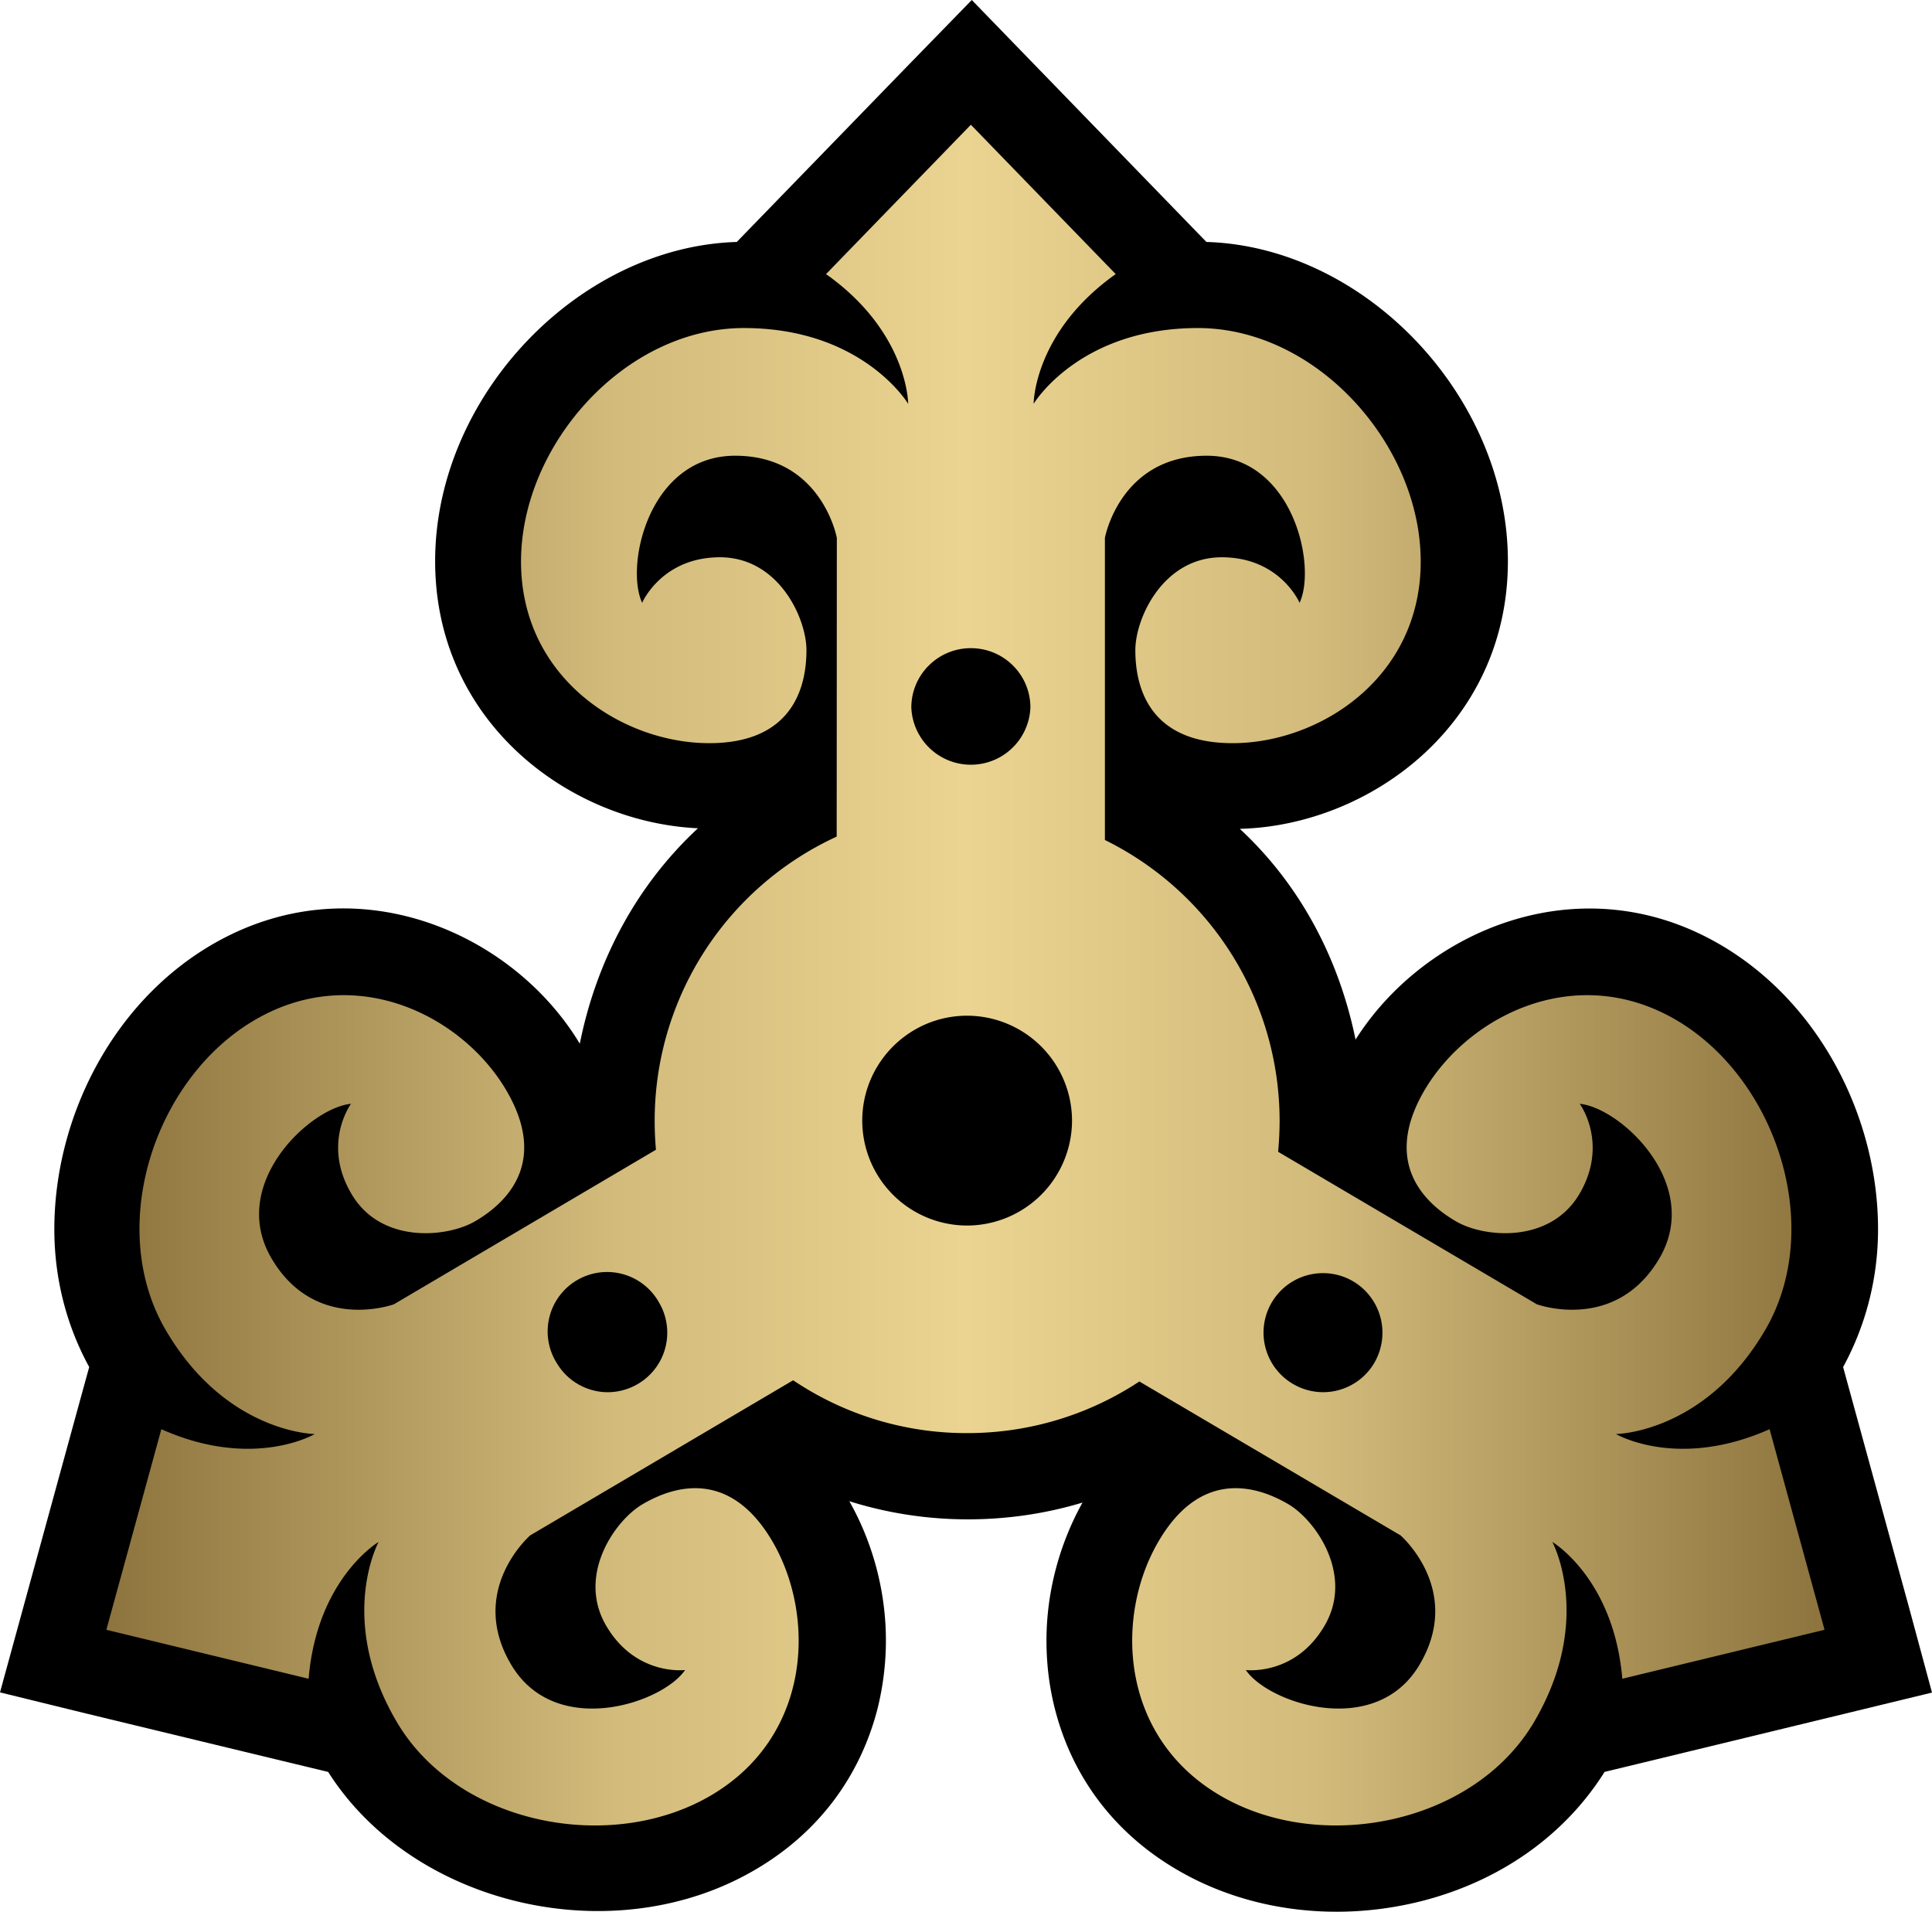 <svg xmlns="http://www.w3.org/2000/svg" width="600" height="593.676"><linearGradient id="a" x1="0" x2="1" y1="0" y2="0" gradientTransform="matrix(35.953 0 0 -35.953 465.026 258.908)" gradientUnits="userSpaceOnUse" spreadMethod="pad"><stop offset="0" style="stop-color:#8b723c"/><stop offset=".3" style="stop-color:#d2bb7b"/><stop offset=".5" style="stop-color:#ebd491"/><stop offset=".7" style="stop-color:#d2bb7b"/><stop offset="1" style="stop-color:#8b723c"/></linearGradient><path d="M282.37 19.946s-49.449 50.962-53.56 55.191c-49.27 1.5-93.673 47.994-93.673 99.135 0 49.908 41.672 81.088 81.623 82.943-19.13 17.75-31.536 41.167-36.7 66.9-21.044-34.949-70.552-56.512-114.614-30.54-30.72 18.134-48.572 53.677-48.572 88.166 0 15.019 3.65 29.681 10.833 42.785C26.09 430.314 0 525.56 0 525.56l27.01 6.62s69.052 16.695 74.9 18.075c26.386 41.627 88.82 56.23 132.822 30.26 19.233-11.294 32.218-28.51 37.739-49.672 1.736-6.96 2.656-14.143 2.656-21.4 0-15.122-3.992-30.2-11.353-43.245a122.6 122.6 0 0 0 36.805 5.625c12.11 0 24.116-1.736 35.602-5.21-7.198 12.927-11.19 27.886-11.19 42.83 0 7.257.861 14.44 2.657 21.4 5.446 21.163 18.491 38.378 37.68 49.671 22.097 13.045 49.982 16.592 76.577 9.75 24.353-6.321 44.18-20.524 56.408-40.01C504.116 548.875 600 525.62 600 525.62l-7.242-26.832s-18.788-68.474-20.361-74.262c7.138-13.104 10.848-27.766 10.848-42.785 0-34.489-17.912-70.032-48.632-88.167-43.423-25.63-92.07-4.823-113.634 29.265-5.15-25.213-17.214-48.053-35.943-65.446 40.47-1.039 83.255-32.515 83.255-83.121 0-51.14-44.299-97.636-93.629-99.135C370.552 70.907 301.796 0 301.796 0Z"/><path d="m483.113 276.699-3.027-3.121c1.719-1.219 1.719-2.715 1.719-2.715s-.95 1.586-3.438 1.586c-2.492 0-4.664-2.445-4.664-4.887 0-2.445 2.129-3.8 3.938-3.8 1.812 0 2.035 1.265 2.035 1.945 0 .676-.586 1.945-1.809 1.945s-1.629-.953-1.629-.953c-.363.774.137 3.078 1.946 3.078 1.812 0 2.128-1.718 2.128-1.718l-.003-6.25-.012-.008a6.54 6.54 0 0 1-3.797-5.938q0-.31.027-.609l-5.484-3.234s-1.641-.602-2.559.957c-.922 1.558.813 3.16 1.661 3.238 0 0-.614-.832.011-1.887.617-1.051 2.008-.914 2.594-.566.586.343 1.562 1.179.641 2.742-.918 1.558-3.168 2.699-5.274 1.457s-3.105-4.356-1.84-6.496c1.262-2.145 3.11-2.16 3.11-2.16s-1.285-.758-3.211.101l-1.149-4.191.004-.008 4.227-1.023c.176 2.101 1.465 2.863 1.465 2.863s-.883-1.625.382-3.77 4.473-2.773 6.579-1.531 2.191 3.766 1.273 5.324c-.922 1.559-2.125 1.11-2.711.766s-1.379-1.496-.758-2.547c.621-1.055 1.649-.922 1.649-.922-.481-.703-2.719-1.445-3.641.113s.399 2.704.399 2.704l5.503 3.246a6.5 6.5 0 0 1 3.641-1.106c1.324 0 2.563.395 3.594 1.074l.008.008 5.468-3.222s1.321-1.145.399-2.704c-.918-1.558-3.16-.816-3.637-.113 0 0 1.024-.133 1.645.922.621 1.051-.172 2.203-.754 2.547-.586.344-1.793.793-2.711-.766-.922-1.558-.832-4.082 1.273-5.324 2.102-1.242 5.313-.613 6.578 1.531 1.262 2.145.383 3.77.383 3.77s1.285-.762 1.465-2.863l4.227 1.023.003.008-1.148 4.191c-1.93-.859-3.215-.101-3.215-.101s1.848.015 3.113 2.16c1.266 2.14.262 5.254-1.839 6.496-2.106 1.242-4.356.101-5.278-1.457-.918-1.563.059-2.399.645-2.742.582-.348 1.972-.485 2.594.566.621 1.055.007 1.887.007 1.887.848-.078 2.582-1.68 1.664-3.238-.921-1.559-2.562-.957-2.562-.957l-5.414 3.191q.03.324.031.652a6.55 6.55 0 0 1-3.652 5.871l-.004.004v6.321s.316 1.718 2.129 1.718c1.808 0 2.308-2.304 1.945-3.078 0 0-.406.953-1.629.953s-1.808-1.269-1.808-1.945c0-.68.222-1.945 2.035-1.945 1.808 0 3.937 1.355 3.937 3.8 0 2.442-2.172 4.887-4.664 4.887-2.488 0-3.437-1.586-3.437-1.586s0 1.496 1.718 2.715l-3.027 3.121zm-1.242-12.191c0 .687.559 1.242 1.246 1.242.688 0 1.246-.555 1.246-1.242a1.247 1.247 0 0 0-2.492 0m-1.027-8.645c0 1.211.984 2.196 2.195 2.196a2.2 2.2 0 0 0 2.195-2.196 2.2 2.2 0 0 0-2.195-2.195 2.197 2.197 0 0 0-2.195 2.195m9.011-5.508a1.244 1.244 0 1 0 1.262 2.145 1.25 1.25 0 0 0 .442-1.707 1.241 1.241 0 0 0-1.704-.438m-15.406.438a1.244 1.244 0 1 0 2.141 1.266 1.243 1.243 0 0 0-.438-1.704 1.25 1.25 0 0 0-.632-.175c-.426 0-.84.222-1.071.613" style="fill:url(#a)" transform="matrix(14.84 0 0 -14.84 -6867.945 4145.016)"/></svg>